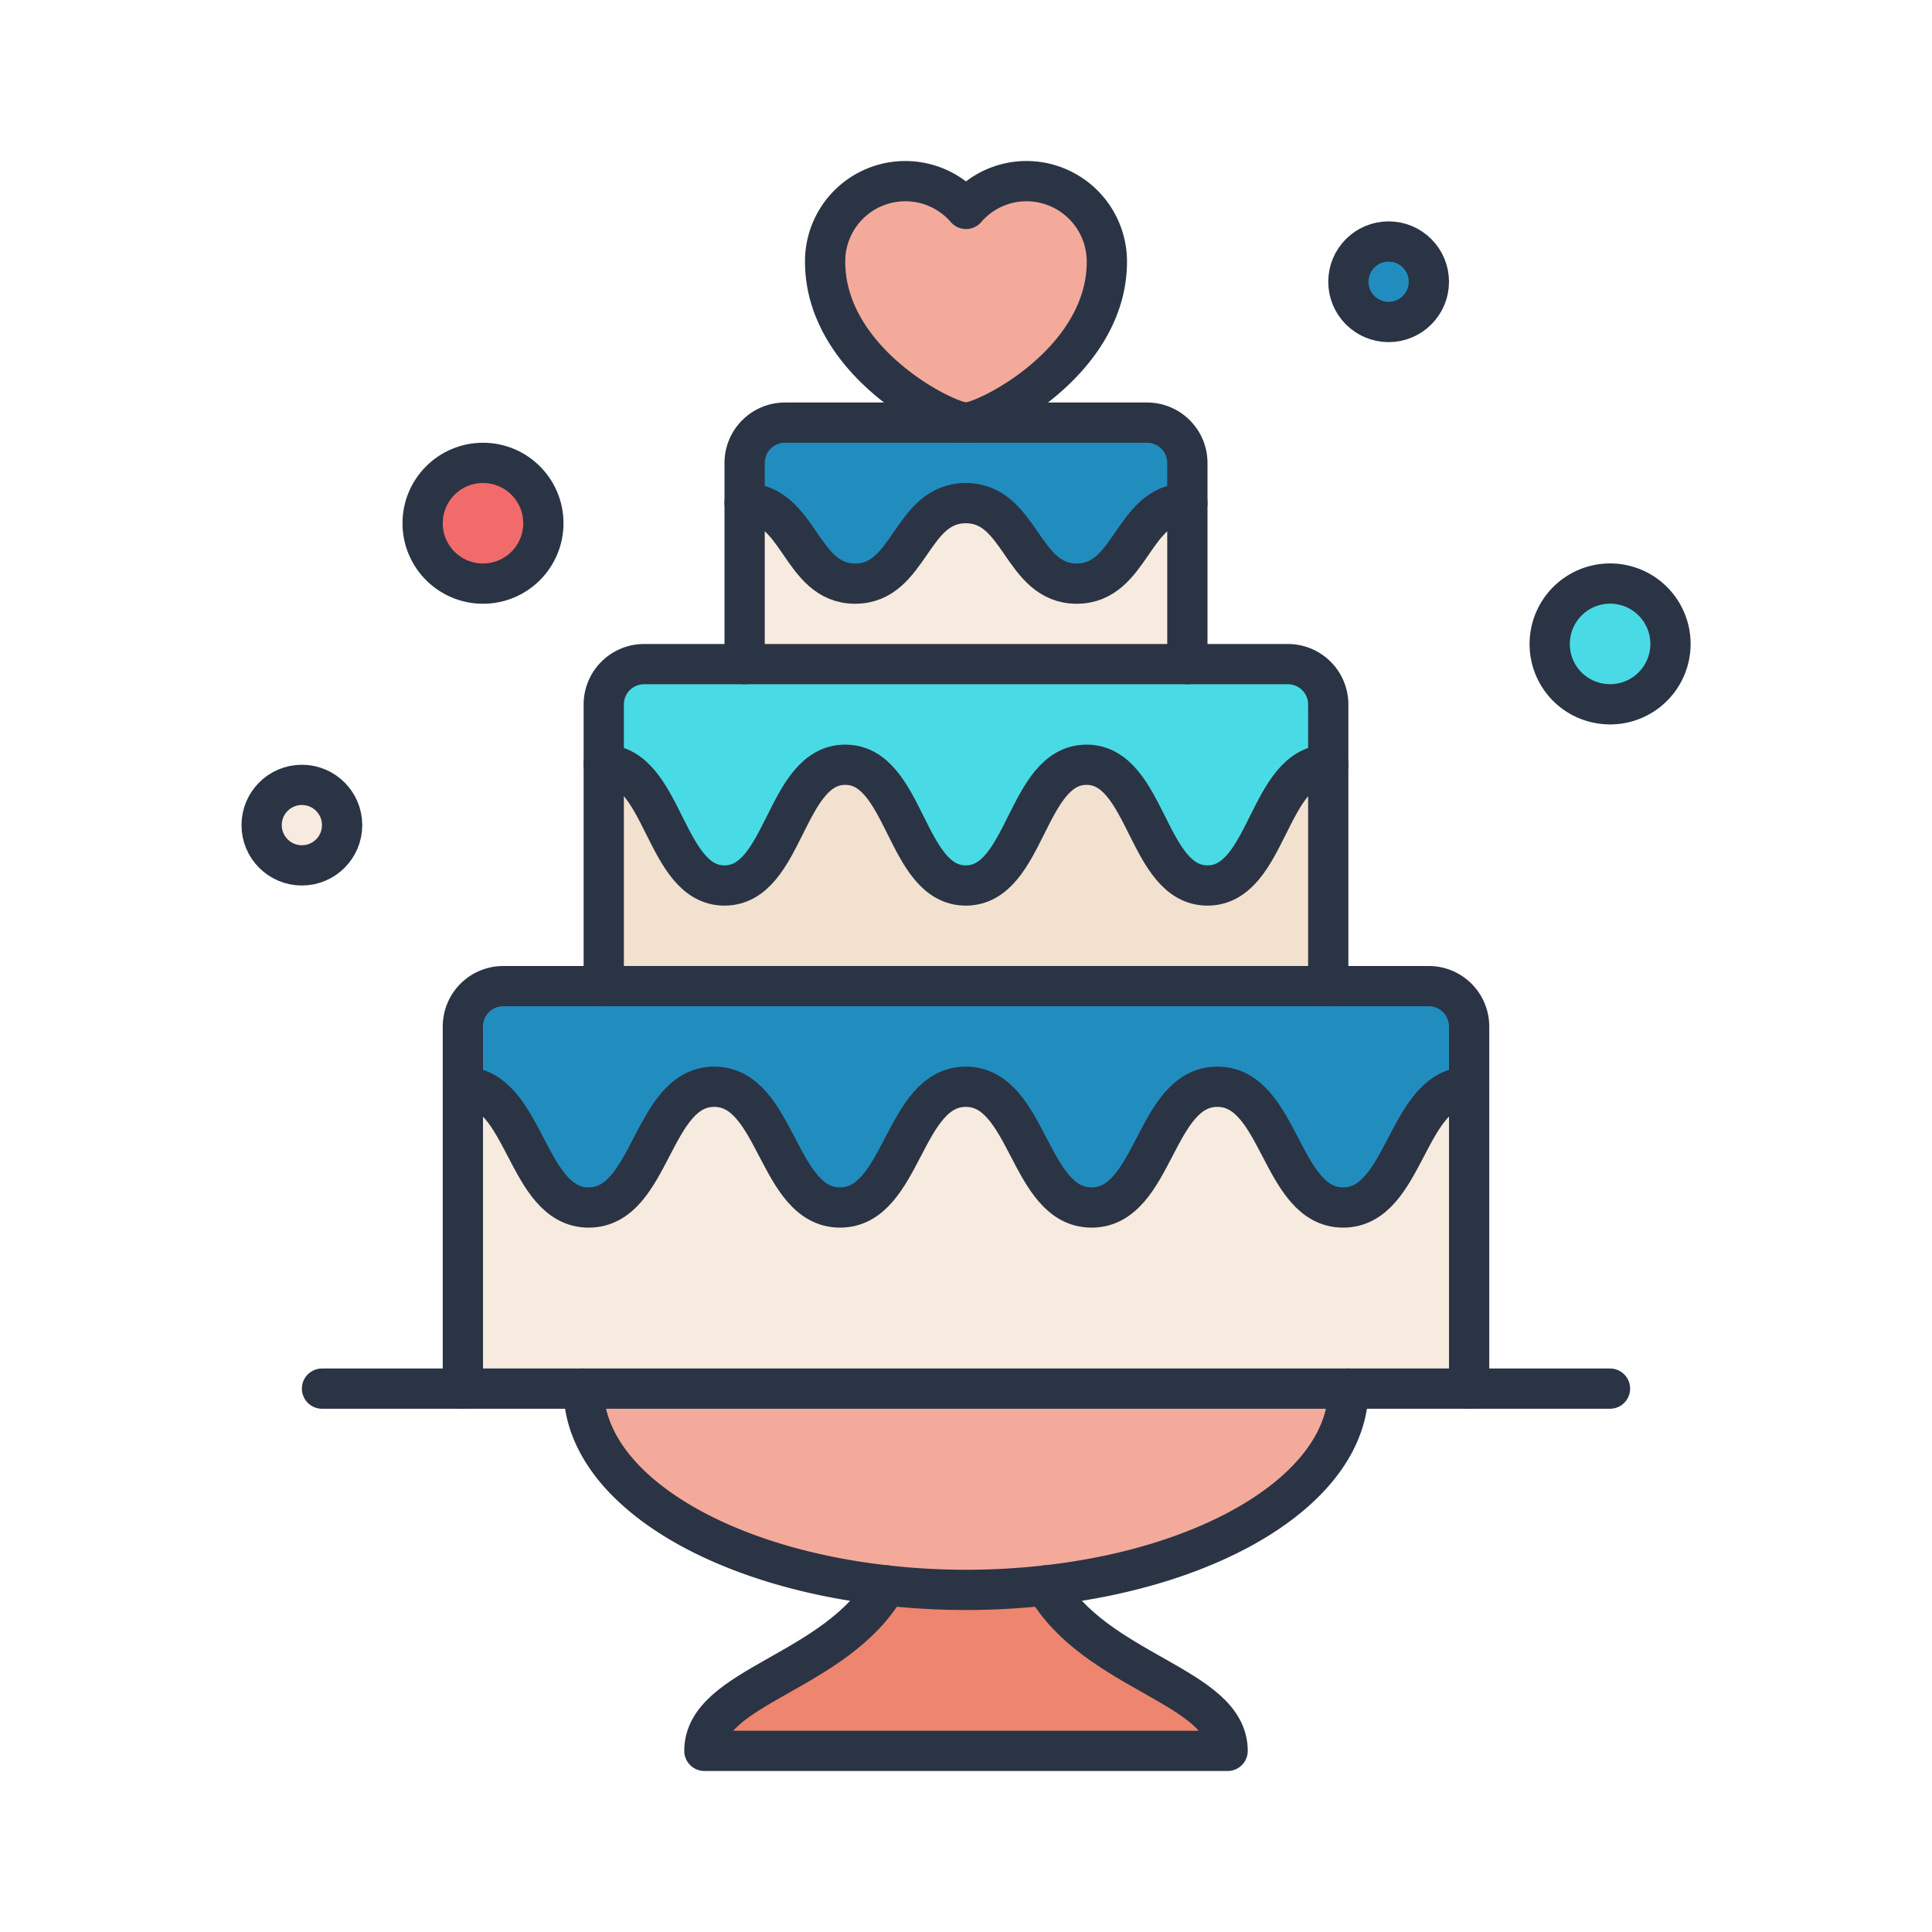 <svg id="icons" xmlns="http://www.w3.org/2000/svg" viewBox="0 0 96 96"><defs><style>.cls-1{fill:#f06b6a;}.cls-2{fill:#49dbe5;}.cls-3{fill:#f7eade;}.cls-4{fill:#218dbf;}.cls-5{fill:#ee856f;}.cls-6{fill:#f3aa9b;}.cls-7{fill:#f3e1d0;}.cls-8{fill:none;stroke:#2b3444;stroke-linecap:round;stroke-linejoin:round;stroke-width:2px;}</style></defs><title>wedding-cake</title><g id="_Group_" data-name="&lt;Group&gt;"><circle class="cls-1" cx="24" cy="26" r="3"/><path class="cls-2" d="M80.52,29.05a3,3,0,1,1-3.47,2.43A2.989,2.989,0,0,1,80.52,29.05Z"/><circle class="cls-3" cx="15" cy="41" r="2"/><circle class="cls-4" cx="69" cy="14" r="2"/><path class="cls-5" d="M61,87H35c0-3.24,6.56-3.86,9.05-8.22a35.57,35.57,0,0,0,7.9,0C54.44,83.14,61,83.76,61,87Z"/><path class="cls-6" d="M29,69H67c0,4.81-6.45,8.83-15.05,9.78a35.57,35.57,0,0,1-7.9,0C35.45,77.83,29,73.81,29,69Z"/><path class="cls-3" d="M73,54V69H23V54c3.12,0,3.12,6,6.25,6s3.12-6,6.24-6,3.13,6,6.25,6,3.13-6,6.25-6,3.12,6,6.25,6,3.12-6,6.25-6,3.13,6,6.25,6S69.87,54,73,54Z"/><path class="cls-4" d="M73,51v3c-3.13,0-3.13,6-6.26,6s-3.12-6-6.25-6-3.13,6-6.25,6-3.13-6-6.25-6-3.12,6-6.25,6-3.12-6-6.25-6-3.12,6-6.24,6S26.12,54,23,54V51a2.006,2.006,0,0,1,2-2H71A2.006,2.006,0,0,1,73,51Z"/><path class="cls-7" d="M66,38V49H30V38c3,0,3,6,6,6s3-6,6-6,2.99,6,5.99,6,3-6,6-6,3,6,6.01,6S63,38,66,38Z"/><path class="cls-2" d="M66,35v3c-3,0-3,6-6,6s-3.01-6-6.01-6-3,6-6,6-3-6-5.99-6-3,6-6,6-3-6-6-6V35a2.006,2.006,0,0,1,2-2H64A2.006,2.006,0,0,1,66,35Z"/><path class="cls-3" d="M59,25v8H37V25c2.75,0,2.75,4,5.49,4s2.75-4,5.5-4,2.76,4,5.51,4S56.25,25,59,25Z"/><path class="cls-4" d="M59,23v2c-2.75,0-2.75,4-5.5,4s-2.75-4-5.51-4-2.75,4-5.5,4S39.75,25,37,25V23a2.006,2.006,0,0,1,2-2H57A2.006,2.006,0,0,1,59,23Z"/><path class="cls-6" d="M51,9a4,4,0,0,1,4,4c0,5-6,8-7,8s-7-3-7-8a3.985,3.985,0,0,1,7-2.62A3.967,3.967,0,0,1,51,9Z"/><line class="cls-8" x1="73" y1="69" x2="80" y2="69"/><line class="cls-8" x1="16" y1="69" x2="23" y2="69"/><path class="cls-8" d="M29,69c0,4.81,6.45,8.83,15.05,9.78a35.57,35.57,0,0,0,7.9,0C60.55,77.83,67,73.81,67,69"/><path class="cls-8" d="M51.95,78.78C54.44,83.14,61,83.76,61,87H35c0-3.24,6.56-3.86,9.05-8.22"/><path class="cls-8" d="M66,49h5a2.006,2.006,0,0,1,2,2V69H23V51a2.006,2.006,0,0,1,2-2h5"/><path class="cls-8" d="M37,33H32a2.006,2.006,0,0,0-2,2V49H66V35a2.006,2.006,0,0,0-2-2H59"/><path class="cls-8" d="M59,33H37V23a2.006,2.006,0,0,1,2-2H57a2.006,2.006,0,0,1,2,2V33Z"/><path class="cls-8" d="M51,9a3.967,3.967,0,0,0-3,1.38A3.985,3.985,0,0,0,41,13c0,5,6,8,7,8s7-3,7-8A4,4,0,0,0,51,9Z"/><path class="cls-8" d="M23,54c3.12,0,3.12,6,6.25,6s3.12-6,6.24-6,3.13,6,6.25,6,3.13-6,6.25-6,3.12,6,6.25,6,3.12-6,6.25-6,3.13,6,6.25,6,3.13-6,6.26-6"/><path class="cls-8" d="M30,38c3,0,3,6,6,6s3-6,6-6,2.99,6,5.99,6,3-6,6-6,3,6,6.01,6,3-6,6-6"/><path class="cls-8" d="M37,25c2.75,0,2.75,4,5.49,4s2.75-4,5.5-4,2.76,4,5.51,4,2.75-4,5.5-4"/><circle class="cls-8" cx="24" cy="26" r="3"/><path class="cls-8" d="M77.05,31.48a3,3,0,1,1,2.43,3.47A2.989,2.989,0,0,1,77.05,31.48Z"/><circle class="cls-8" cx="15" cy="41" r="2"/><circle class="cls-8" cx="69" cy="14" r="2"/></g></svg>